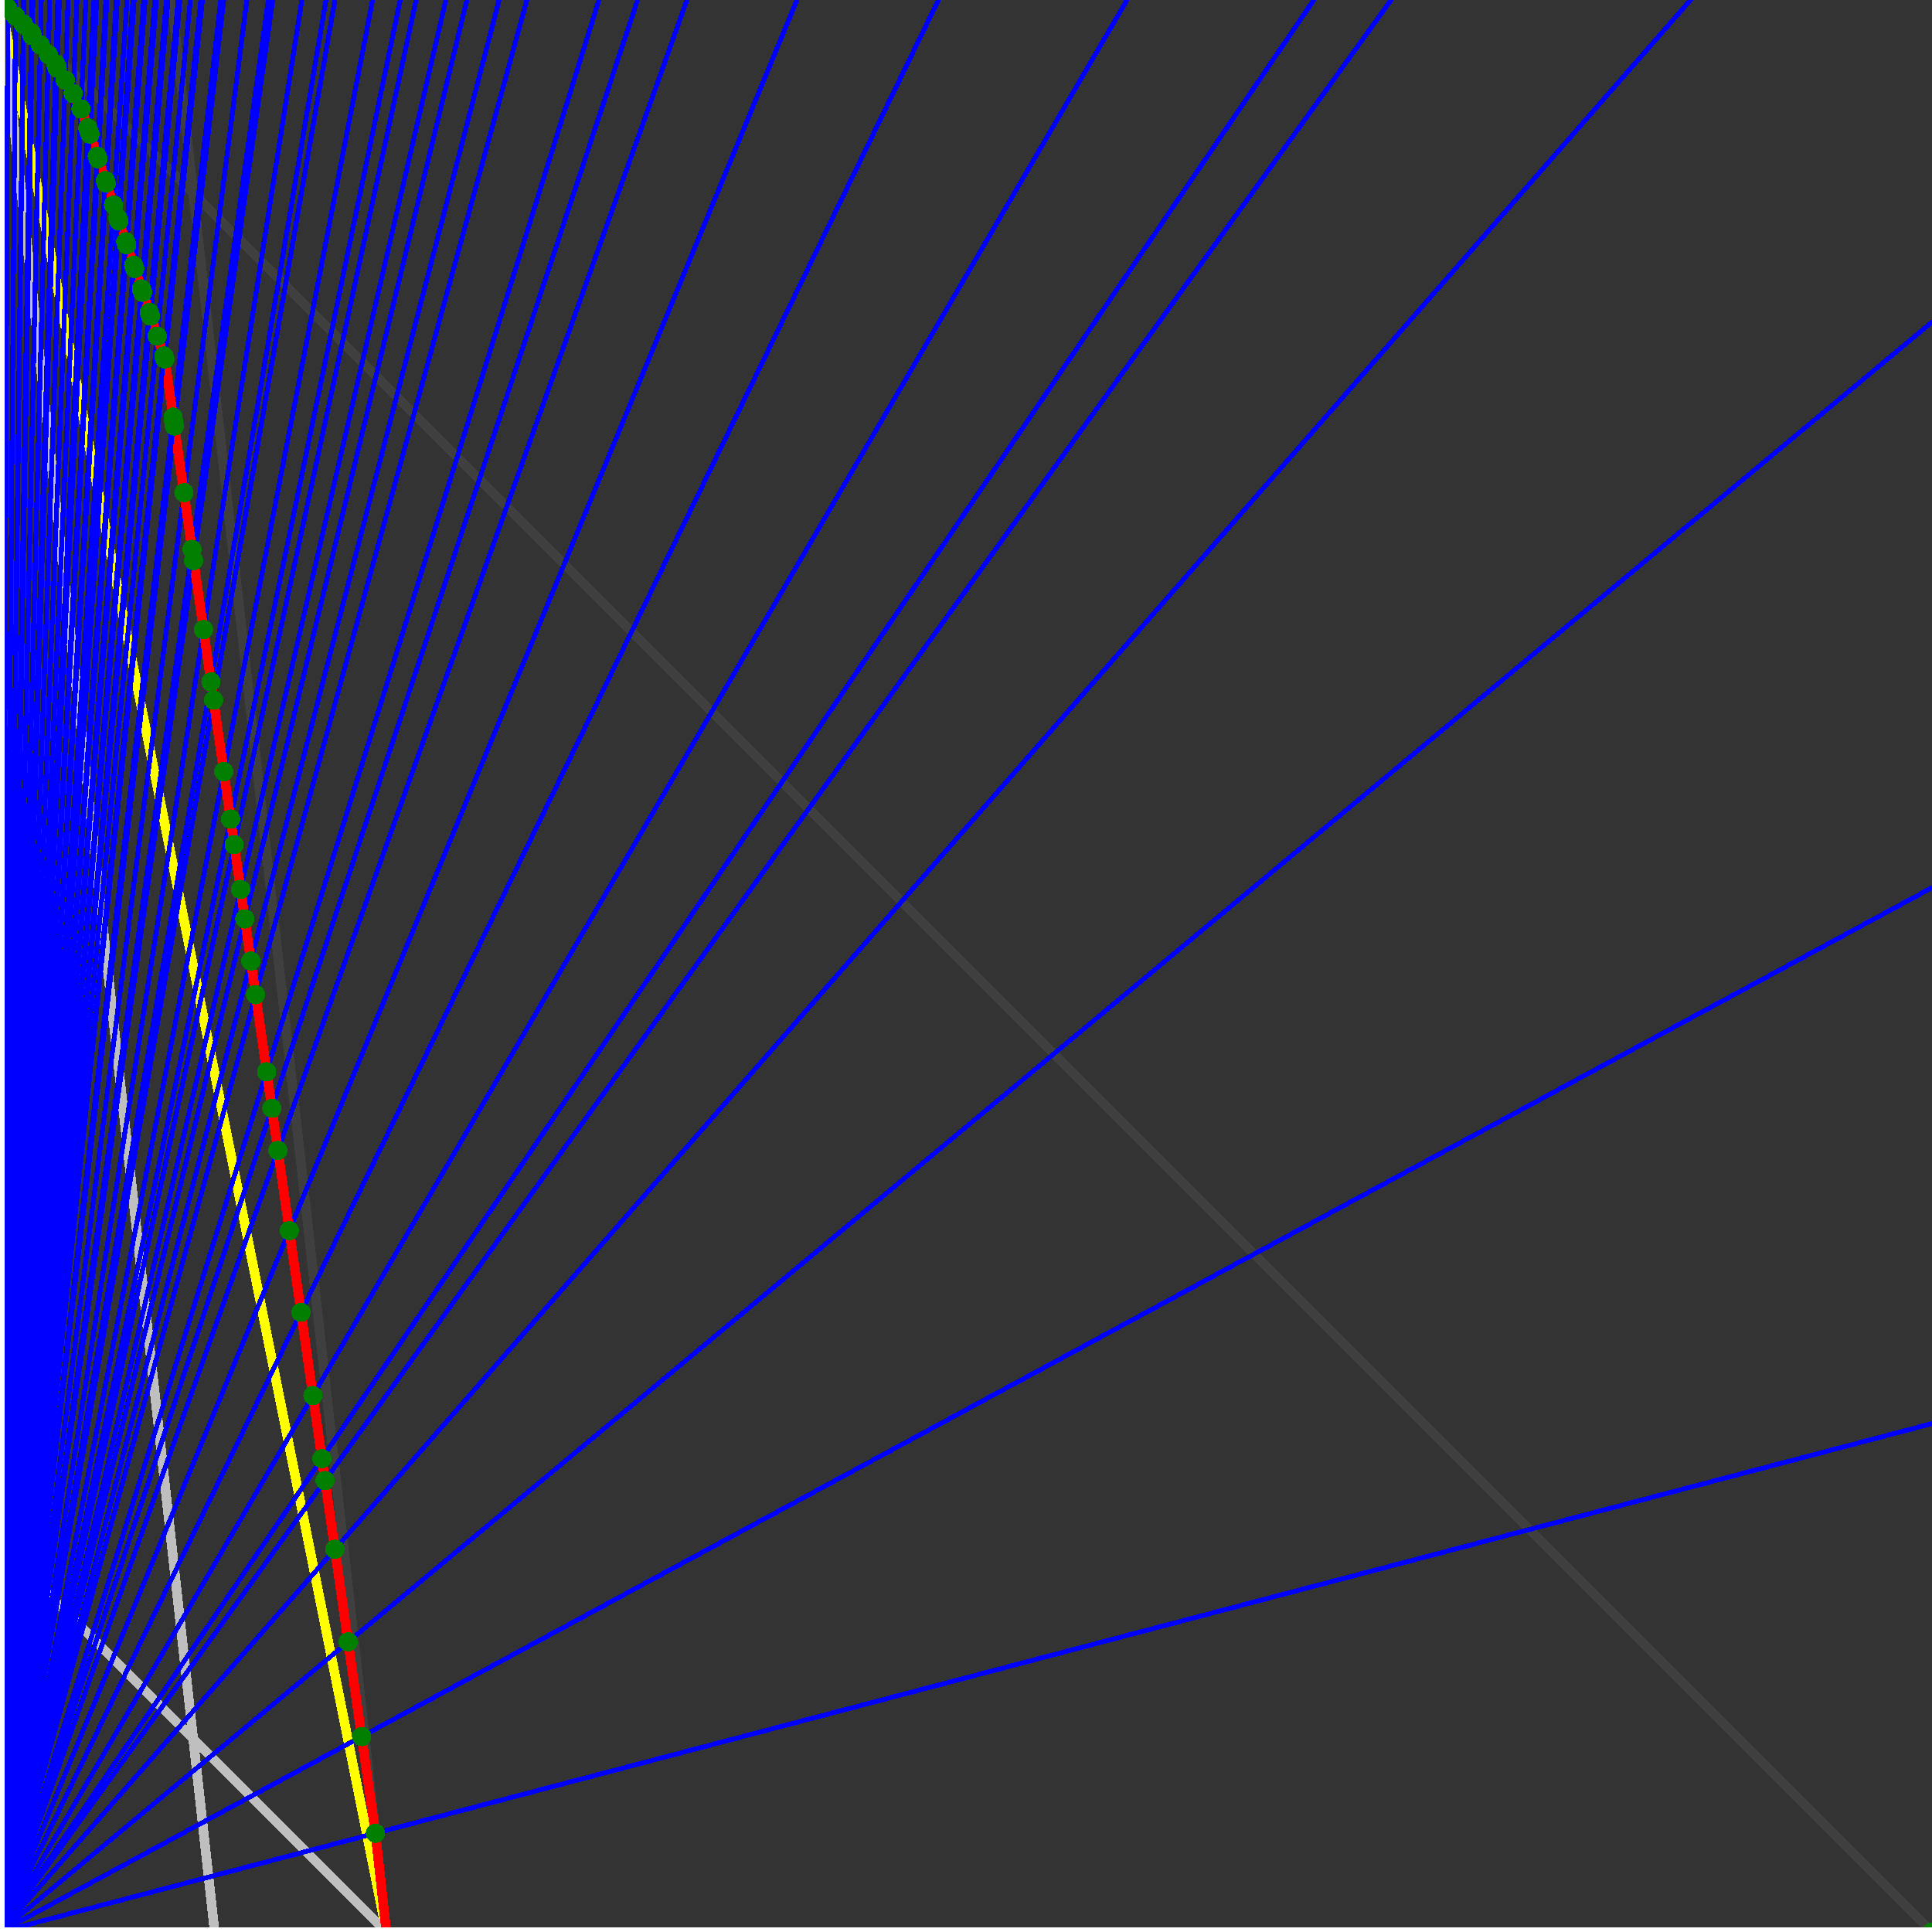 <svg xmlns="http://www.w3.org/2000/svg" version="1.1" width = "750" height = "750" viewBox = "0 0 750 750"  shape-rendering="crispEdges">
<rect x="0" y="0" width="750" height="750" fill="#333333" stroke="none"/>
<path stroke-linejoin="round" stroke-linecap="round" stroke="rgb(255,255,0)" stroke-width="3.75" fill="none" d="M 150 750 L 0 0 " />
<path stroke-linejoin="round" stroke-linecap="round" stroke="rgb(63,63,63)" stroke-width="3.75" fill="none" d="M 0 0 L 750 750 M 150 750 L 66.667 0 " />
<path stroke-linejoin="round" stroke-linecap="round" stroke="rgb(191,191,191)" stroke-width="3.75" fill="none" d="M 0 600 L 150 750 M 0 0 L 83.333 750 " />
<path stroke-linejoin="round" stroke-linecap="round" stroke="rgb(0,0,255)" stroke-width="1.875" fill="none" d="M 0 750 L 750 552.632 " />
<path stroke-linejoin="round" stroke-linecap="round" stroke="rgb(255,0,0)" stroke-width="3.75" fill="none" d="M 145.739 711.648 L 150 750 " />
<path stroke-linejoin="round" stroke-linecap="round" stroke="rgb(0,0,255)" stroke-width="1.875" fill="none" d="M 0 750 L 750 344.595 " />
<path stroke-linejoin="round" stroke-linecap="round" stroke="rgb(255,0,0)" stroke-width="3.75" fill="none" d="M 140.378 674.12 L 145.739 711.648 " />
<path stroke-linejoin="round" stroke-linecap="round" stroke="rgb(0,0,255)" stroke-width="1.875" fill="none" d="M 0 750 L 750 125 " />
<path stroke-linejoin="round" stroke-linecap="round" stroke="rgb(255,0,0)" stroke-width="3.75" fill="none" d="M 135.131 637.391 L 140.378 674.12 " />
<path stroke-linejoin="round" stroke-linecap="round" stroke="rgb(0,0,255)" stroke-width="1.875" fill="none" d="M 0 750 L 656.25 0 " />
<path stroke-linejoin="round" stroke-linecap="round" stroke="rgb(255,0,0)" stroke-width="3.75" fill="none" d="M 129.994 601.435 L 135.131 637.391 " />
<path stroke-linejoin="round" stroke-linecap="round" stroke="rgb(0,0,255)" stroke-width="1.875" fill="none" d="M 0 750 L 540 0 " />
<path stroke-linejoin="round" stroke-linecap="round" stroke="rgb(255,0,0)" stroke-width="3.75" fill="none" d="M 126.181 574.748 L 129.994 601.435 " />
<path stroke-linejoin="round" stroke-linecap="round" stroke="rgb(0,0,255)" stroke-width="1.875" fill="none" d="M 0 750 L 510 0 " />
<path stroke-linejoin="round" stroke-linecap="round" stroke="rgb(255,0,0)" stroke-width="3.75" fill="none" d="M 124.964 566.229 L 126.181 574.748 " />
<path stroke-linejoin="round" stroke-linecap="round" stroke="rgb(0,0,255)" stroke-width="1.875" fill="none" d="M 0 750 L 437.5 0 " />
<path stroke-linejoin="round" stroke-linecap="round" stroke="rgb(255,0,0)" stroke-width="3.75" fill="none" d="M 121.47 541.766 L 124.964 566.229 " />
<path stroke-linejoin="round" stroke-linecap="round" stroke="rgb(0,0,255)" stroke-width="1.875" fill="none" d="M 0 750 L 364.286 0 " />
<path stroke-linejoin="round" stroke-linecap="round" stroke="rgb(255,0,0)" stroke-width="3.75" fill="none" d="M 116.85 509.427 L 121.47 541.766 " />
<path stroke-linejoin="round" stroke-linecap="round" stroke="rgb(0,0,255)" stroke-width="1.875" fill="none" d="M 0 750 L 309.375 0 " />
<path stroke-linejoin="round" stroke-linecap="round" stroke="rgb(255,0,0)" stroke-width="3.75" fill="none" d="M 112.319 477.711 L 116.85 509.427 " />
<path stroke-linejoin="round" stroke-linecap="round" stroke="rgb(0,0,255)" stroke-width="1.875" fill="none" d="M 0 750 L 266.667 0 " />
<path stroke-linejoin="round" stroke-linecap="round" stroke="rgb(255,0,0)" stroke-width="3.75" fill="none" d="M 107.875 446.602 L 112.319 477.711 " />
<path stroke-linejoin="round" stroke-linecap="round" stroke="rgb(0,0,255)" stroke-width="1.875" fill="none" d="M 0 750 L 247.5 0 " />
<path stroke-linejoin="round" stroke-linecap="round" stroke="rgb(255,0,0)" stroke-width="3.75" fill="none" d="M 105.532 430.205 L 107.875 446.602 " />
<path stroke-linejoin="round" stroke-linecap="round" stroke="rgb(0,0,255)" stroke-width="1.875" fill="none" d="M 0 750 L 232.5 0 " />
<path stroke-linejoin="round" stroke-linecap="round" stroke="rgb(255,0,0)" stroke-width="3.75" fill="none" d="M 103.515 416.081 L 105.532 430.205 " />
<path stroke-linejoin="round" stroke-linecap="round" stroke="rgb(0,0,255)" stroke-width="1.875" fill="none" d="M 0 750 L 204.545 0 " />
<path stroke-linejoin="round" stroke-linecap="round" stroke="rgb(255,0,0)" stroke-width="3.75" fill="none" d="M 99.236 386.133 L 103.515 416.081 " />
<path stroke-linejoin="round" stroke-linecap="round" stroke="rgb(0,0,255)" stroke-width="1.875" fill="none" d="M 0 750 L 193.75 0 " />
<path stroke-linejoin="round" stroke-linecap="round" stroke="rgb(255,0,0)" stroke-width="3.75" fill="none" d="M 97.371 373.078 L 99.236 386.133 " />
<path stroke-linejoin="round" stroke-linecap="round" stroke="rgb(0,0,255)" stroke-width="1.875" fill="none" d="M 0 750 L 181.25 0 " />
<path stroke-linejoin="round" stroke-linecap="round" stroke="rgb(255,0,0)" stroke-width="3.75" fill="none" d="M 95.038 356.741 L 97.371 373.078 " />
<path stroke-linejoin="round" stroke-linecap="round" stroke="rgb(0,0,255)" stroke-width="1.875" fill="none" d="M 0 750 L 173.077 0 " />
<path stroke-linejoin="round" stroke-linecap="round" stroke="rgb(255,0,0)" stroke-width="3.75" fill="none" d="M 93.399 345.271 L 95.038 356.741 " />
<path stroke-linejoin="round" stroke-linecap="round" stroke="rgb(0,0,255)" stroke-width="1.875" fill="none" d="M 0 750 L 161.538 0 " />
<path stroke-linejoin="round" stroke-linecap="round" stroke="rgb(255,0,0)" stroke-width="3.75" fill="none" d="M 90.916 327.89 L 93.399 345.271 " />
<path stroke-linejoin="round" stroke-linecap="round" stroke="rgb(0,0,255)" stroke-width="1.875" fill="none" d="M 0 750 L 155.357 0 " />
<path stroke-linejoin="round" stroke-linecap="round" stroke="rgb(255,0,0)" stroke-width="3.75" fill="none" d="M 89.496 317.95 L 90.916 327.89 " />
<path stroke-linejoin="round" stroke-linecap="round" stroke="rgb(0,0,255)" stroke-width="1.875" fill="none" d="M 0 750 L 144.643 0 " />
<path stroke-linejoin="round" stroke-linecap="round" stroke="rgb(255,0,0)" stroke-width="3.75" fill="none" d="M 86.87 299.565 L 89.496 317.95 " />
<path stroke-linejoin="round" stroke-linecap="round" stroke="rgb(0,0,255)" stroke-width="1.875" fill="none" d="M 0 750 L 130 0 " />
<path stroke-linejoin="round" stroke-linecap="round" stroke="rgb(255,0,0)" stroke-width="3.75" fill="none" d="M 82.896 271.752 L 86.87 299.565 " />
<path stroke-linejoin="round" stroke-linecap="round" stroke="rgb(0,0,255)" stroke-width="1.875" fill="none" d="M 0 750 L 126.562 0 " />
<path stroke-linejoin="round" stroke-linecap="round" stroke="rgb(255,0,0)" stroke-width="3.75" fill="none" d="M 81.891 264.718 L 82.896 271.752 " />
<path stroke-linejoin="round" stroke-linecap="round" stroke="rgb(0,0,255)" stroke-width="1.875" fill="none" d="M 0 750 L 117.188 0 " />
<path stroke-linejoin="round" stroke-linecap="round" stroke="rgb(255,0,0)" stroke-width="3.75" fill="none" d="M 78.994 244.437 L 81.891 264.718 " />
<path stroke-linejoin="round" stroke-linecap="round" stroke="rgb(0,0,255)" stroke-width="1.875" fill="none" d="M 0 750 L 105.882 0 " />
<path stroke-linejoin="round" stroke-linecap="round" stroke="rgb(255,0,0)" stroke-width="3.75" fill="none" d="M 75.161 217.607 L 78.994 244.437 " />
<path stroke-linejoin="round" stroke-linecap="round" stroke="rgb(0,0,255)" stroke-width="1.875" fill="none" d="M 0 750 L 104.167 0 " />
<path stroke-linejoin="round" stroke-linecap="round" stroke="rgb(255,0,0)" stroke-width="3.75" fill="none" d="M 74.544 213.285 L 75.161 217.607 " />
<path stroke-linejoin="round" stroke-linecap="round" stroke="rgb(0,0,255)" stroke-width="1.875" fill="none" d="M 0 750 L 95.833 0 " />
<path stroke-linejoin="round" stroke-linecap="round" stroke="rgb(255,0,0)" stroke-width="3.75" fill="none" d="M 71.396 191.249 L 74.544 213.285 " />
<path stroke-linejoin="round" stroke-linecap="round" stroke="rgb(0,0,255)" stroke-width="1.875" fill="none" d="M 0 750 L 86.842 0 " />
<path stroke-linejoin="round" stroke-linecap="round" stroke="rgb(255,0,0)" stroke-width="3.75" fill="none" d="M 67.696 165.351 L 71.396 191.249 " />
<path stroke-linejoin="round" stroke-linecap="round" stroke="rgb(0,0,255)" stroke-width="1.875" fill="none" d="M 0 750 L 86.25 0 " />
<path stroke-linejoin="round" stroke-linecap="round" stroke="rgb(255,0,0)" stroke-width="3.75" fill="none" d="M 67.44 163.561 L 67.696 165.351 " />
<path stroke-linejoin="round" stroke-linecap="round" stroke="rgb(0,0,255)" stroke-width="1.875" fill="none" d="M 0 750 L 85.714 0 " />
<path stroke-linejoin="round" stroke-linecap="round" stroke="rgb(255,0,0)" stroke-width="3.75" fill="none" d="M 67.208 161.932 L 67.44 163.561 " />
<path stroke-linejoin="round" stroke-linecap="round" stroke="rgb(0,0,255)" stroke-width="1.875" fill="none" d="M 0 750 L 78.571 0 " />
<path stroke-linejoin="round" stroke-linecap="round" stroke="rgb(255,0,0)" stroke-width="3.75" fill="none" d="M 63.977 139.314 L 67.208 161.932 " />
<path stroke-linejoin="round" stroke-linecap="round" stroke="rgb(0,0,255)" stroke-width="1.875" fill="none" d="M 0 750 L 77.97 0 " />
<path stroke-linejoin="round" stroke-linecap="round" stroke="rgb(255,0,0)" stroke-width="3.75" fill="none" d="M 63.604 138.195 L 63.977 139.314 " />
<path stroke-linejoin="round" stroke-linecap="round" stroke="rgb(0,0,255)" stroke-width="1.875" fill="none" d="M 0 750 L 73.892 0 " />
<path stroke-linejoin="round" stroke-linecap="round" stroke="rgb(255,0,0)" stroke-width="3.75" fill="none" d="M 61.035 130.49 L 63.604 138.195 " />
<path stroke-linejoin="round" stroke-linecap="round" stroke="rgb(0,0,255)" stroke-width="1.875" fill="none" d="M 0 750 L 69.853 0 " />
<path stroke-linejoin="round" stroke-linecap="round" stroke="rgb(255,0,0)" stroke-width="3.75" fill="none" d="M 58.428 122.668 L 61.035 130.49 " />
<path stroke-linejoin="round" stroke-linecap="round" stroke="rgb(0,0,255)" stroke-width="1.875" fill="none" d="M 0 750 L 69.175 0 " />
<path stroke-linejoin="round" stroke-linecap="round" stroke="rgb(255,0,0)" stroke-width="3.75" fill="none" d="M 57.984 121.335 L 58.428 122.668 " />
<path stroke-linejoin="round" stroke-linecap="round" stroke="rgb(0,0,255)" stroke-width="1.875" fill="none" d="M 0 750 L 65.217 0 " />
<path stroke-linejoin="round" stroke-linecap="round" stroke="rgb(255,0,0)" stroke-width="3.75" fill="none" d="M 55.353 113.443 L 57.984 121.335 " />
<path stroke-linejoin="round" stroke-linecap="round" stroke="rgb(0,0,255)" stroke-width="1.875" fill="none" d="M 0 750 L 64.593 0 " />
<path stroke-linejoin="round" stroke-linecap="round" stroke="rgb(255,0,0)" stroke-width="3.75" fill="none" d="M 54.932 112.18 L 55.353 113.443 " />
<path stroke-linejoin="round" stroke-linecap="round" stroke="rgb(0,0,255)" stroke-width="1.875" fill="none" d="M 0 750 L 60.714 0 " />
<path stroke-linejoin="round" stroke-linecap="round" stroke="rgb(255,0,0)" stroke-width="3.75" fill="none" d="M 52.278 104.217 L 54.932 112.18 " />
<path stroke-linejoin="round" stroke-linecap="round" stroke="rgb(0,0,255)" stroke-width="1.875" fill="none" d="M 0 750 L 60.142 0 " />
<path stroke-linejoin="round" stroke-linecap="round" stroke="rgb(255,0,0)" stroke-width="3.75" fill="none" d="M 51.88 103.024 L 52.278 104.217 " />
<path stroke-linejoin="round" stroke-linecap="round" stroke="rgb(0,0,255)" stroke-width="1.875" fill="none" d="M 0 750 L 56.338 0 " />
<path stroke-linejoin="round" stroke-linecap="round" stroke="rgb(255,0,0)" stroke-width="3.75" fill="none" d="M 49.203 94.992 L 51.88 103.024 " />
<path stroke-linejoin="round" stroke-linecap="round" stroke="rgb(0,0,255)" stroke-width="1.875" fill="none" d="M 0 750 L 55.814 0 " />
<path stroke-linejoin="round" stroke-linecap="round" stroke="rgb(255,0,0)" stroke-width="3.75" fill="none" d="M 48.828 93.869 L 49.203 94.992 " />
<path stroke-linejoin="round" stroke-linecap="round" stroke="rgb(0,0,255)" stroke-width="1.875" fill="none" d="M 0 750 L 52.083 0 " />
<path stroke-linejoin="round" stroke-linecap="round" stroke="rgb(255,0,0)" stroke-width="3.75" fill="none" d="M 46.127 85.766 L 48.828 93.869 " />
<path stroke-linejoin="round" stroke-linecap="round" stroke="rgb(0,0,255)" stroke-width="1.875" fill="none" d="M 0 750 L 51.605 0 " />
<path stroke-linejoin="round" stroke-linecap="round" stroke="rgb(255,0,0)" stroke-width="3.75" fill="none" d="M 45.777 84.714 L 46.127 85.766 " />
<path stroke-linejoin="round" stroke-linecap="round" stroke="rgb(0,0,255)" stroke-width="1.875" fill="none" d="M 0 750 L 49.296 0 " />
<path stroke-linejoin="round" stroke-linecap="round" stroke="rgb(255,0,0)" stroke-width="3.75" fill="none" d="M 44.065 79.58 L 45.777 84.714 " />
<path stroke-linejoin="round" stroke-linecap="round" stroke="rgb(0,0,255)" stroke-width="1.875" fill="none" d="M 0 750 L 45.561 0 " />
<path stroke-linejoin="round" stroke-linecap="round" stroke="rgb(255,0,0)" stroke-width="3.75" fill="none" d="M 41.241 71.108 L 44.065 79.58 " />
<path stroke-linejoin="round" stroke-linecap="round" stroke="rgb(0,0,255)" stroke-width="1.875" fill="none" d="M 0 750 L 45.139 0 " />
<path stroke-linejoin="round" stroke-linecap="round" stroke="rgb(255,0,0)" stroke-width="3.75" fill="none" d="M 40.918 70.137 L 41.241 71.108 " />
<path stroke-linejoin="round" stroke-linecap="round" stroke="rgb(0,0,255)" stroke-width="1.875" fill="none" d="M 0 750 L 41.475 0 " />
<path stroke-linejoin="round" stroke-linecap="round" stroke="rgb(255,0,0)" stroke-width="3.75" fill="none" d="M 38.069 61.59 L 40.918 70.137 " />
<path stroke-linejoin="round" stroke-linecap="round" stroke="rgb(0,0,255)" stroke-width="1.875" fill="none" d="M 0 750 L 41.096 0 " />
<path stroke-linejoin="round" stroke-linecap="round" stroke="rgb(255,0,0)" stroke-width="3.75" fill="none" d="M 37.77 60.694 L 38.069 61.59 " />
<path stroke-linejoin="round" stroke-linecap="round" stroke="rgb(0,0,255)" stroke-width="1.875" fill="none" d="M 0 750 L 37.5 0 " />
<path stroke-linejoin="round" stroke-linecap="round" stroke="rgb(255,0,0)" stroke-width="3.75" fill="none" d="M 34.896 52.073 L 37.77 60.694 " />
<path stroke-linejoin="round" stroke-linecap="round" stroke="rgb(0,0,255)" stroke-width="1.875" fill="none" d="M 0 750 L 37.162 0 " />
<path stroke-linejoin="round" stroke-linecap="round" stroke="rgb(255,0,0)" stroke-width="3.75" fill="none" d="M 34.623 51.252 L 34.896 52.073 " />
<path stroke-linejoin="round" stroke-linecap="round" stroke="rgb(0,0,255)" stroke-width="1.875" fill="none" d="M 0 750 L 36.83 0 " />
<path stroke-linejoin="round" stroke-linecap="round" stroke="rgb(255,0,0)" stroke-width="3.75" fill="none" d="M 34.353 50.444 L 34.623 51.252 " />
<path stroke-linejoin="round" stroke-linecap="round" stroke="rgb(0,0,255)" stroke-width="1.875" fill="none" d="M 0 750 L 36.504 0 " />
<path stroke-linejoin="round" stroke-linecap="round" stroke="rgb(255,0,0)" stroke-width="3.75" fill="none" d="M 34.088 49.648 L 34.353 50.444 " />
<path stroke-linejoin="round" stroke-linecap="round" stroke="rgb(0,0,255)" stroke-width="1.875" fill="none" d="M 0 750 L 33.333 0 " />
<path stroke-linejoin="round" stroke-linecap="round" stroke="rgb(255,0,0)" stroke-width="3.75" fill="none" d="M 31.453 42.297 L 34.088 49.648 " />
<path stroke-linejoin="round" stroke-linecap="round" stroke="rgb(0,0,255)" stroke-width="1.875" fill="none" d="M 0 750 L 29.867 0 " />
<path stroke-linejoin="round" stroke-linecap="round" stroke="rgb(255,0,0)" stroke-width="3.75" fill="none" d="M 28.423 36.258 L 31.453 42.297 " />
<path stroke-linejoin="round" stroke-linecap="round" stroke="rgb(0,0,255)" stroke-width="1.875" fill="none" d="M 0 750 L 26.432 0 " />
<path stroke-linejoin="round" stroke-linecap="round" stroke="rgb(255,0,0)" stroke-width="3.75" fill="none" d="M 25.336 31.08 L 28.423 36.258 " />
<path stroke-linejoin="round" stroke-linecap="round" stroke="rgb(0,0,255)" stroke-width="1.875" fill="none" d="M 0 750 L 23.026 0 " />
<path stroke-linejoin="round" stroke-linecap="round" stroke="rgb(255,0,0)" stroke-width="3.75" fill="none" d="M 22.214 26.461 L 25.336 31.08 " />
<path stroke-linejoin="round" stroke-linecap="round" stroke="rgb(0,0,255)" stroke-width="1.875" fill="none" d="M 0 750 L 22.826 0 " />
<path stroke-linejoin="round" stroke-linecap="round" stroke="rgb(255,0,0)" stroke-width="3.75" fill="none" d="M 22.037 25.93 L 22.214 26.461 " />
<path stroke-linejoin="round" stroke-linecap="round" stroke="rgb(0,0,255)" stroke-width="1.875" fill="none" d="M 0 750 L 22.436 0 " />
<path stroke-linejoin="round" stroke-linecap="round" stroke="rgb(255,0,0)" stroke-width="3.75" fill="none" d="M 21.691 24.893 L 22.037 25.93 " />
<path stroke-linejoin="round" stroke-linecap="round" stroke="rgb(0,0,255)" stroke-width="1.875" fill="none" d="M 0 750 L 19.313 0 " />
<path stroke-linejoin="round" stroke-linecap="round" stroke="rgb(255,0,0)" stroke-width="3.75" fill="none" d="M 18.769 21.153 L 21.691 24.893 " />
<path stroke-linejoin="round" stroke-linecap="round" stroke="rgb(0,0,255)" stroke-width="1.875" fill="none" d="M 0 750 L 16.026 0 " />
<path stroke-linejoin="round" stroke-linecap="round" stroke="rgb(255,0,0)" stroke-width="3.75" fill="none" d="M 15.653 17.434 L 18.769 21.153 " />
<path stroke-linejoin="round" stroke-linecap="round" stroke="rgb(0,0,255)" stroke-width="1.875" fill="none" d="M 0 750 L 12.766 0 " />
<path stroke-linejoin="round" stroke-linecap="round" stroke="rgb(255,0,0)" stroke-width="3.75" fill="none" d="M 12.53 13.863 L 15.653 17.434 " />
<path stroke-linejoin="round" stroke-linecap="round" stroke="rgb(0,0,255)" stroke-width="1.875" fill="none" d="M 0 750 L 12.658 0 " />
<path stroke-linejoin="round" stroke-linecap="round" stroke="rgb(255,0,0)" stroke-width="3.75" fill="none" d="M 12.429 13.561 L 12.53 13.863 " />
<path stroke-linejoin="round" stroke-linecap="round" stroke="rgb(0,0,255)" stroke-width="1.875" fill="none" d="M 0 750 L 12.552 0 " />
<path stroke-linejoin="round" stroke-linecap="round" stroke="rgb(255,0,0)" stroke-width="3.75" fill="none" d="M 12.33 13.264 L 12.429 13.561 " />
<path stroke-linejoin="round" stroke-linecap="round" stroke="rgb(0,0,255)" stroke-width="1.875" fill="none" d="M 0 750 L 12.448 0 " />
<path stroke-linejoin="round" stroke-linecap="round" stroke="rgb(255,0,0)" stroke-width="3.75" fill="none" d="M 12.233 12.971 L 12.33 13.264 " />
<path stroke-linejoin="round" stroke-linecap="round" stroke="rgb(0,0,255)" stroke-width="1.875" fill="none" d="M 0 750 L 12.346 0 " />
<path stroke-linejoin="round" stroke-linecap="round" stroke="rgb(255,0,0)" stroke-width="3.75" fill="none" d="M 12.137 12.683 L 12.233 12.971 " />
<path stroke-linejoin="round" stroke-linecap="round" stroke="rgb(0,0,255)" stroke-width="1.875" fill="none" d="M 0 750 L 9.221 0 " />
<path stroke-linejoin="round" stroke-linecap="round" stroke="rgb(255,0,0)" stroke-width="3.75" fill="none" d="M 9.104 9.514 L 12.137 12.683 " />
<path stroke-linejoin="round" stroke-linecap="round" stroke="rgb(0,0,255)" stroke-width="1.875" fill="none" d="M 0 750 L 9.146 0 " />
<path stroke-linejoin="round" stroke-linecap="round" stroke="rgb(255,0,0)" stroke-width="3.75" fill="none" d="M 9.033 9.334 L 9.104 9.514 " />
<path stroke-linejoin="round" stroke-linecap="round" stroke="rgb(0,0,255)" stroke-width="1.875" fill="none" d="M 0 750 L 6.073 0 " />
<path stroke-linejoin="round" stroke-linecap="round" stroke="rgb(255,0,0)" stroke-width="3.75" fill="none" d="M 6.022 6.248 L 9.033 9.334 " />
<path stroke-linejoin="round" stroke-linecap="round" stroke="rgb(0,0,255)" stroke-width="1.875" fill="none" d="M 0 750 L 3.024 0 " />
<path stroke-linejoin="round" stroke-linecap="round" stroke="rgb(255,0,0)" stroke-width="3.75" fill="none" d="M 3.011 3.181 L 6.022 6.248 " />
<path stroke-linejoin="round" stroke-linecap="round" stroke="rgb(0,0,255)" stroke-width="1.875" fill="none" d="M 0 750 L 0 0 " />
<path stroke-linejoin="round" stroke-linecap="round" stroke="rgb(255,0,0)" stroke-width="3.75" fill="none" d="M 0 0 L 3.011 3.181 " />
<circle cx="145.739" cy="711.648" r="3.75" style="fill:rgb(0,127,0);stroke-width:1" /><circle cx="140.378" cy="674.12" r="3.75" style="fill:rgb(0,127,0);stroke-width:1" /><circle cx="135.131" cy="637.391" r="3.75" style="fill:rgb(0,127,0);stroke-width:1" /><circle cx="129.994" cy="601.435" r="3.75" style="fill:rgb(0,127,0);stroke-width:1" /><circle cx="126.181" cy="574.748" r="3.75" style="fill:rgb(0,127,0);stroke-width:1" /><circle cx="124.964" cy="566.229" r="3.75" style="fill:rgb(0,127,0);stroke-width:1" /><circle cx="121.47" cy="541.766" r="3.75" style="fill:rgb(0,127,0);stroke-width:1" /><circle cx="116.85" cy="509.427" r="3.75" style="fill:rgb(0,127,0);stroke-width:1" /><circle cx="112.319" cy="477.711" r="3.75" style="fill:rgb(0,127,0);stroke-width:1" /><circle cx="107.875" cy="446.602" r="3.75" style="fill:rgb(0,127,0);stroke-width:1" /><circle cx="105.532" cy="430.205" r="3.75" style="fill:rgb(0,127,0);stroke-width:1" /><circle cx="103.515" cy="416.081" r="3.75" style="fill:rgb(0,127,0);stroke-width:1" /><circle cx="99.236" cy="386.133" r="3.75" style="fill:rgb(0,127,0);stroke-width:1" /><circle cx="97.371" cy="373.078" r="3.75" style="fill:rgb(0,127,0);stroke-width:1" /><circle cx="95.038" cy="356.741" r="3.75" style="fill:rgb(0,127,0);stroke-width:1" /><circle cx="93.399" cy="345.271" r="3.75" style="fill:rgb(0,127,0);stroke-width:1" /><circle cx="90.916" cy="327.89" r="3.75" style="fill:rgb(0,127,0);stroke-width:1" /><circle cx="89.496" cy="317.95" r="3.75" style="fill:rgb(0,127,0);stroke-width:1" /><circle cx="86.87" cy="299.565" r="3.75" style="fill:rgb(0,127,0);stroke-width:1" /><circle cx="82.896" cy="271.752" r="3.75" style="fill:rgb(0,127,0);stroke-width:1" /><circle cx="81.891" cy="264.718" r="3.75" style="fill:rgb(0,127,0);stroke-width:1" /><circle cx="78.994" cy="244.437" r="3.75" style="fill:rgb(0,127,0);stroke-width:1" /><circle cx="75.161" cy="217.607" r="3.75" style="fill:rgb(0,127,0);stroke-width:1" /><circle cx="74.544" cy="213.285" r="3.75" style="fill:rgb(0,127,0);stroke-width:1" /><circle cx="71.396" cy="191.249" r="3.75" style="fill:rgb(0,127,0);stroke-width:1" /><circle cx="67.696" cy="165.351" r="3.75" style="fill:rgb(0,127,0);stroke-width:1" /><circle cx="67.44" cy="163.561" r="3.75" style="fill:rgb(0,127,0);stroke-width:1" /><circle cx="67.208" cy="161.932" r="3.75" style="fill:rgb(0,127,0);stroke-width:1" /><circle cx="63.977" cy="139.314" r="3.75" style="fill:rgb(0,127,0);stroke-width:1" /><circle cx="63.604" cy="138.195" r="3.75" style="fill:rgb(0,127,0);stroke-width:1" /><circle cx="61.035" cy="130.49" r="3.75" style="fill:rgb(0,127,0);stroke-width:1" /><circle cx="58.428" cy="122.668" r="3.75" style="fill:rgb(0,127,0);stroke-width:1" /><circle cx="57.984" cy="121.335" r="3.75" style="fill:rgb(0,127,0);stroke-width:1" /><circle cx="55.353" cy="113.443" r="3.75" style="fill:rgb(0,127,0);stroke-width:1" /><circle cx="54.932" cy="112.18" r="3.75" style="fill:rgb(0,127,0);stroke-width:1" /><circle cx="52.278" cy="104.217" r="3.75" style="fill:rgb(0,127,0);stroke-width:1" /><circle cx="51.88" cy="103.024" r="3.75" style="fill:rgb(0,127,0);stroke-width:1" /><circle cx="49.203" cy="94.992" r="3.75" style="fill:rgb(0,127,0);stroke-width:1" /><circle cx="48.828" cy="93.869" r="3.75" style="fill:rgb(0,127,0);stroke-width:1" /><circle cx="46.127" cy="85.766" r="3.75" style="fill:rgb(0,127,0);stroke-width:1" /><circle cx="45.777" cy="84.714" r="3.75" style="fill:rgb(0,127,0);stroke-width:1" /><circle cx="44.065" cy="79.58" r="3.75" style="fill:rgb(0,127,0);stroke-width:1" /><circle cx="41.241" cy="71.108" r="3.75" style="fill:rgb(0,127,0);stroke-width:1" /><circle cx="40.918" cy="70.137" r="3.75" style="fill:rgb(0,127,0);stroke-width:1" /><circle cx="38.069" cy="61.59" r="3.75" style="fill:rgb(0,127,0);stroke-width:1" /><circle cx="37.77" cy="60.694" r="3.75" style="fill:rgb(0,127,0);stroke-width:1" /><circle cx="34.896" cy="52.073" r="3.75" style="fill:rgb(0,127,0);stroke-width:1" /><circle cx="34.623" cy="51.252" r="3.75" style="fill:rgb(0,127,0);stroke-width:1" /><circle cx="34.353" cy="50.444" r="3.75" style="fill:rgb(0,127,0);stroke-width:1" /><circle cx="34.088" cy="49.648" r="3.75" style="fill:rgb(0,127,0);stroke-width:1" /><circle cx="31.453" cy="42.297" r="3.75" style="fill:rgb(0,127,0);stroke-width:1" /><circle cx="28.423" cy="36.258" r="3.75" style="fill:rgb(0,127,0);stroke-width:1" /><circle cx="25.336" cy="31.08" r="3.75" style="fill:rgb(0,127,0);stroke-width:1" /><circle cx="22.214" cy="26.461" r="3.75" style="fill:rgb(0,127,0);stroke-width:1" /><circle cx="22.037" cy="25.93" r="3.75" style="fill:rgb(0,127,0);stroke-width:1" /><circle cx="21.691" cy="24.893" r="3.75" style="fill:rgb(0,127,0);stroke-width:1" /><circle cx="18.769" cy="21.153" r="3.75" style="fill:rgb(0,127,0);stroke-width:1" /><circle cx="15.653" cy="17.434" r="3.75" style="fill:rgb(0,127,0);stroke-width:1" /><circle cx="12.53" cy="13.863" r="3.75" style="fill:rgb(0,127,0);stroke-width:1" /><circle cx="12.429" cy="13.561" r="3.75" style="fill:rgb(0,127,0);stroke-width:1" /><circle cx="12.33" cy="13.264" r="3.75" style="fill:rgb(0,127,0);stroke-width:1" /><circle cx="12.233" cy="12.971" r="3.75" style="fill:rgb(0,127,0);stroke-width:1" /><circle cx="12.137" cy="12.683" r="3.75" style="fill:rgb(0,127,0);stroke-width:1" /><circle cx="9.104" cy="9.514" r="3.75" style="fill:rgb(0,127,0);stroke-width:1" /><circle cx="9.033" cy="9.334" r="3.75" style="fill:rgb(0,127,0);stroke-width:1" /><circle cx="6.022" cy="6.248" r="3.75" style="fill:rgb(0,127,0);stroke-width:1" /><circle cx="3.011" cy="3.181" r="3.75" style="fill:rgb(0,127,0);stroke-width:1" /><circle cx="750" cy="750" r="3.75" style="fill:rgb(0,127,0);stroke-width:1" /><path stroke-linejoin="round" stroke-linecap="round" stroke="rgb(255,255,255)" stroke-width="3.75" fill="none" d="M 0 750 L 750 750 M 0 750 L 0 0 " />

</svg>